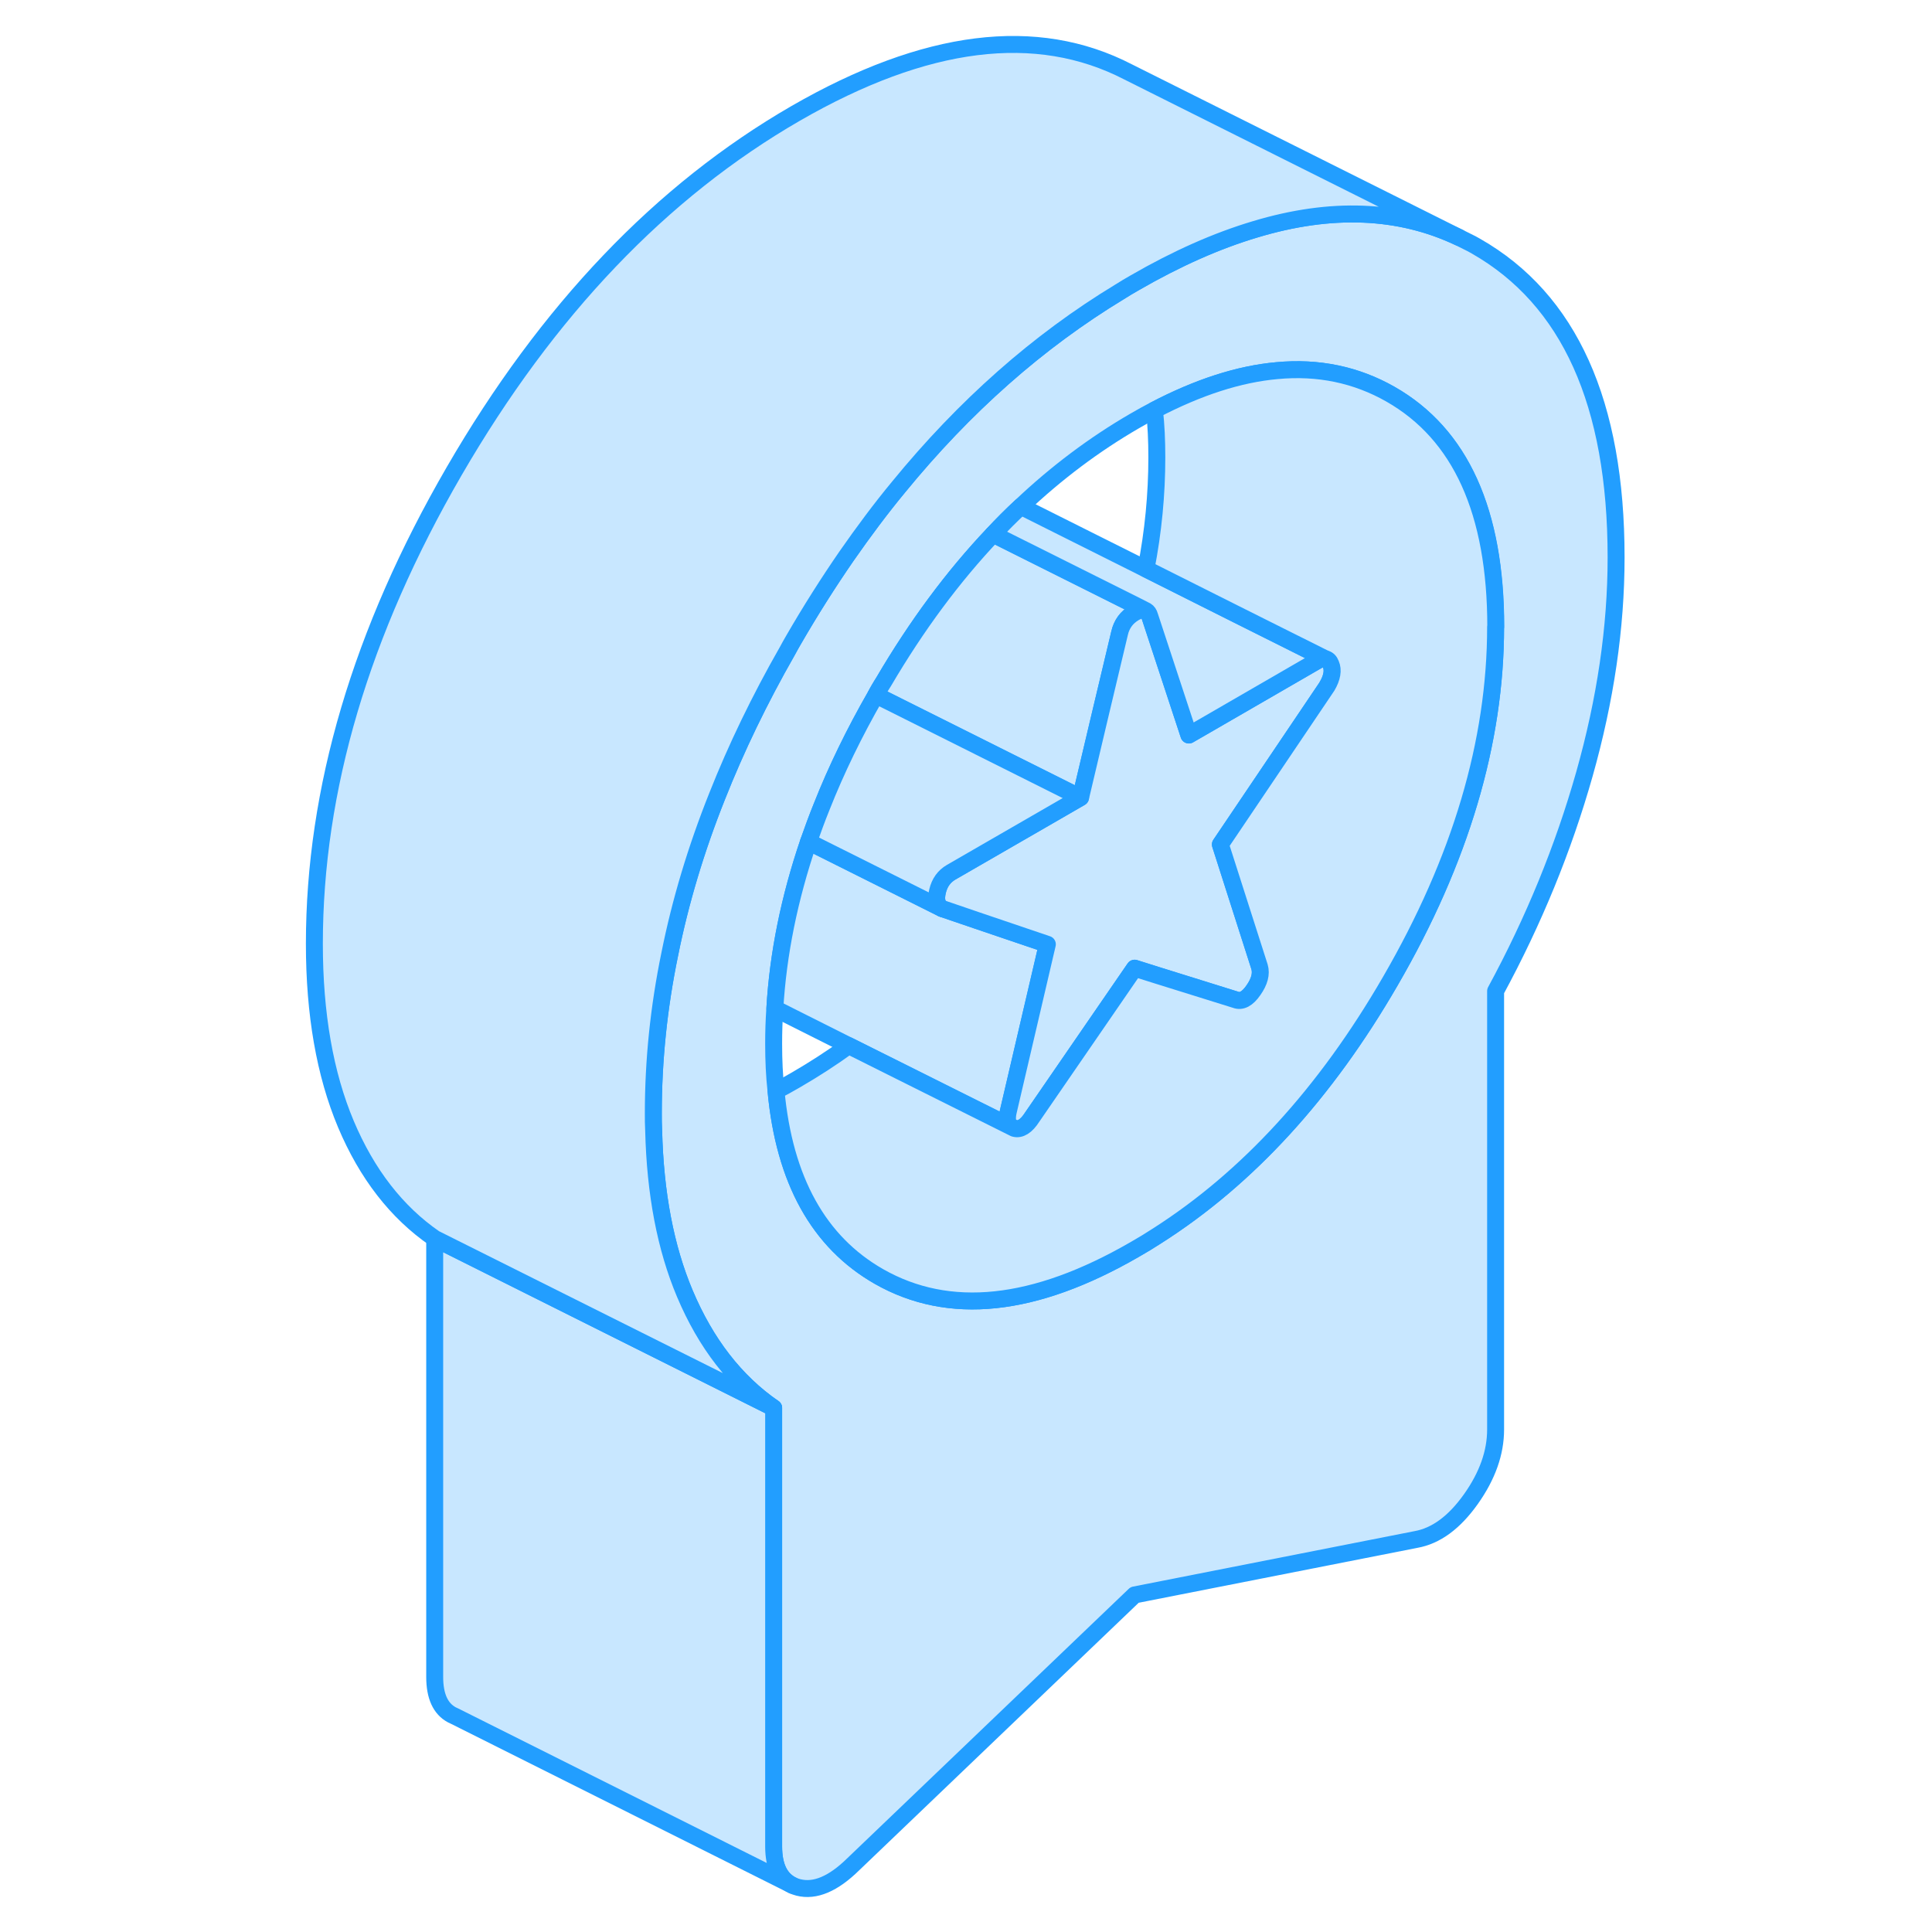 <svg width="48" height="48" viewBox="0 0 82 114" fill="#c8e7ff" xmlns="http://www.w3.org/2000/svg" stroke-width="1px" stroke-linecap="round" stroke-linejoin="round"><path d="M71.1 14.53C70.93 14.43 70.76 14.34 70.59 14.26L70.09 14.01C66.56 12.34 62.55 12.18 58.07 13.53C55.82 14.2 53.44 15.25 50.95 16.69C50.65 16.86 50.35 17.04 50.05 17.23C45.25 20.14 40.91 23.98 37.02 28.74C35.96 30.02 34.95 31.38 33.96 32.8C32.87 34.38 31.81 36.05 30.8 37.8C30.68 38 30.57 38.21 30.46 38.41C28.82 41.28 27.44 44.14 26.32 46.97C25.07 50.1 24.14 53.21 23.52 56.3C22.87 59.45 22.55 62.58 22.55 65.69C22.55 66.03 22.55 66.37 22.57 66.71C22.66 70.42 23.27 73.63 24.41 76.33C25.65 79.27 27.4 81.53 29.65 83.08V108.95C29.65 110.14 30.03 110.9 30.77 111.25C30.88 111.3 30.99 111.34 31.11 111.37C32.09 111.62 33.17 111.16 34.35 110L50.95 94.11L67.55 90.84C68.73 90.63 69.81 89.84 70.79 88.46C71.77 87.08 72.25 85.71 72.25 84.35V58.48C74.5 54.33 76.25 50.06 77.49 45.68C78.73 41.29 79.36 37.03 79.36 32.89C79.36 23.79 76.6 17.67 71.1 14.53ZM66.04 57.89C62.21 64.51 57.61 69.53 52.25 72.94C51.82 73.22 51.39 73.48 50.95 73.73C45.03 77.15 40 77.68 35.86 75.32C32.31 73.29 30.28 69.64 29.79 64.37C29.69 63.49 29.65 62.56 29.65 61.59C29.65 60.9 29.67 60.21 29.72 59.51C29.91 56.27 30.58 52.99 31.71 49.67C31.95 48.99 32.2 48.3 32.48 47.61C33.34 45.43 34.41 43.23 35.68 41.02C35.73 40.91 35.8 40.8 35.86 40.69C35.95 40.54 36.04 40.38 36.14 40.23C38.09 36.91 40.24 34.01 42.6 31.52C43.13 30.95 43.68 30.4 44.24 29.88C46.33 27.9 48.57 26.22 50.95 24.84C51.34 24.61 51.73 24.4 52.11 24.2C54.69 22.85 57.1 22.07 59.34 21.87C61.78 21.64 64.02 22.11 66.04 23.26C70.18 25.62 72.25 30.2 72.25 36.99C72.25 43.78 70.18 50.75 66.04 57.89Z" stroke="#229EFF" stroke-linejoin="round"/><path d="M43.65 66.48L34.08 61.7L29.72 59.51C29.91 56.27 30.58 52.99 31.71 49.67L39.59 53.61L41.67 54.32L45.8 55.72L43.49 65.61C43.4 66.04 43.45 66.33 43.65 66.48Z" stroke="#229EFF" stroke-linejoin="round"/><path d="M51.57 36.01C51.43 35.96 51.25 35.99 51.03 36.11C51 36.12 50.98 36.13 50.95 36.15C50.48 36.42 50.18 36.83 50.06 37.37L48.91 42.2L47.76 47.06L46.78 46.57L36.53 41.45L35.68 41.02C35.73 40.91 35.8 40.8 35.86 40.69C35.95 40.54 36.04 40.38 36.14 40.23C38.09 36.91 40.24 34.01 42.6 31.52L51.12 35.78L51.57 36.01Z" stroke="#229EFF" stroke-linejoin="round"/><path d="M62.31 40.49L56.01 49.83L58.32 57.05C58.44 57.46 58.32 57.92 57.96 58.43C57.61 58.94 57.25 59.13 56.9 58.99L52.25 57.54L50.95 57.13L44.91 65.91C44.56 66.46 44.2 66.68 43.85 66.58L43.65 66.48C43.45 66.33 43.4 66.04 43.49 65.61L45.8 55.72L41.67 54.32L39.59 53.61C39.29 53.44 39.2 53.1 39.32 52.59C39.44 52.08 39.71 51.71 40.12 51.47L45.89 48.14L47.76 47.06L48.91 42.2L50.06 37.37C50.18 36.83 50.48 36.42 50.95 36.15C50.98 36.13 51 36.12 51.03 36.11C51.25 35.99 51.43 35.96 51.57 36.01L51.63 36.04C51.73 36.1 51.8 36.2 51.84 36.35L54.15 43.37L54.93 42.92L61.69 39.01C61.9 38.89 62.07 38.84 62.21 38.88C62.35 38.91 62.45 39.01 62.52 39.19C62.67 39.54 62.6 39.98 62.3 40.49H62.31Z" stroke="#229EFF" stroke-linejoin="round"/><path d="M62.21 38.88C62.07 38.84 61.9 38.89 61.69 39.01L54.93 42.92L54.15 43.37L51.84 36.35C51.8 36.2 51.73 36.1 51.63 36.04L51.57 36.01L51.12 35.78L42.6 31.52C43.13 30.95 43.68 30.4 44.24 29.88L51.61 33.57L57.27 36.41L62.21 38.88Z" stroke="#229EFF" stroke-linejoin="round"/><path d="M47.76 47.06L45.89 48.14L40.12 51.47C39.71 51.71 39.44 52.08 39.32 52.59C39.2 53.1 39.29 53.44 39.59 53.61L31.71 49.67C31.95 48.99 32.2 48.3 32.48 47.61C33.34 45.43 34.41 43.23 35.68 41.02L36.53 41.44L46.78 46.57L47.76 47.06Z" stroke="#229EFF" stroke-linejoin="round"/><path d="M72.25 36.99C72.25 43.78 70.18 50.75 66.04 57.89C62.21 64.51 57.61 69.53 52.25 72.94C51.82 73.22 51.39 73.48 50.95 73.73C45.03 77.15 40 77.68 35.86 75.32C32.31 73.29 30.28 69.64 29.79 64.37C30.17 64.17 30.56 63.96 30.95 63.73C32.02 63.11 33.06 62.44 34.08 61.7L43.65 66.48L43.85 66.58C44.2 66.68 44.56 66.46 44.91 65.91L50.95 57.13L52.25 57.54L56.9 58.99C57.25 59.13 57.61 58.94 57.96 58.43C58.32 57.92 58.44 57.46 58.32 57.05L56.01 49.83L62.31 40.49C62.61 39.98 62.68 39.54 62.53 39.19C62.46 39.01 62.36 38.91 62.22 38.88L57.28 36.41L51.62 33.57C52.05 31.36 52.26 29.17 52.26 26.99C52.26 26.01 52.22 25.08 52.12 24.2C54.7 22.85 57.11 22.07 59.35 21.87C61.79 21.64 64.03 22.11 66.05 23.26C70.19 25.62 72.26 30.2 72.26 36.99H72.25Z" stroke="#229EFF" stroke-linejoin="round"/><path d="M30.77 111.25L10.84 101.27L10.67 101.19C9.99 100.83 9.65 100.08 9.65 98.95V73.08L29.65 83.08V108.95C29.65 110.14 30.03 110.9 30.77 111.25Z" stroke="#229EFF" stroke-linejoin="round"/><path d="M70.09 14.01C66.56 12.34 62.55 12.18 58.07 13.53C55.82 14.2 53.44 15.25 50.95 16.69C50.65 16.86 50.35 17.04 50.05 17.23C45.25 20.14 40.91 23.98 37.02 28.74C35.96 30.02 34.95 31.38 33.96 32.8C32.87 34.38 31.81 36.05 30.8 37.8C30.68 38 30.57 38.21 30.46 38.41C28.82 41.28 27.44 44.14 26.32 46.97C25.07 50.1 24.14 53.21 23.52 56.3C22.87 59.45 22.55 62.58 22.55 65.69C22.55 66.03 22.55 66.37 22.57 66.71C22.66 70.42 23.27 73.63 24.41 76.33C25.65 79.27 27.4 81.53 29.65 83.08L9.65 73.08C7.4 71.53 5.65 69.27 4.41 66.33C3.17 63.38 2.55 59.83 2.55 55.69C2.55 46.59 5.3 37.29 10.8 27.8C16.3 18.31 23.02 11.27 30.95 6.69C38.62 2.27 45.16 1.45 50.56 4.24L70.09 14.01Z" stroke="#229EFF" stroke-linejoin="round"/><path d="M62.29 38.92L62.22 38.88" stroke="#229EFF" stroke-linejoin="round"/></svg>
